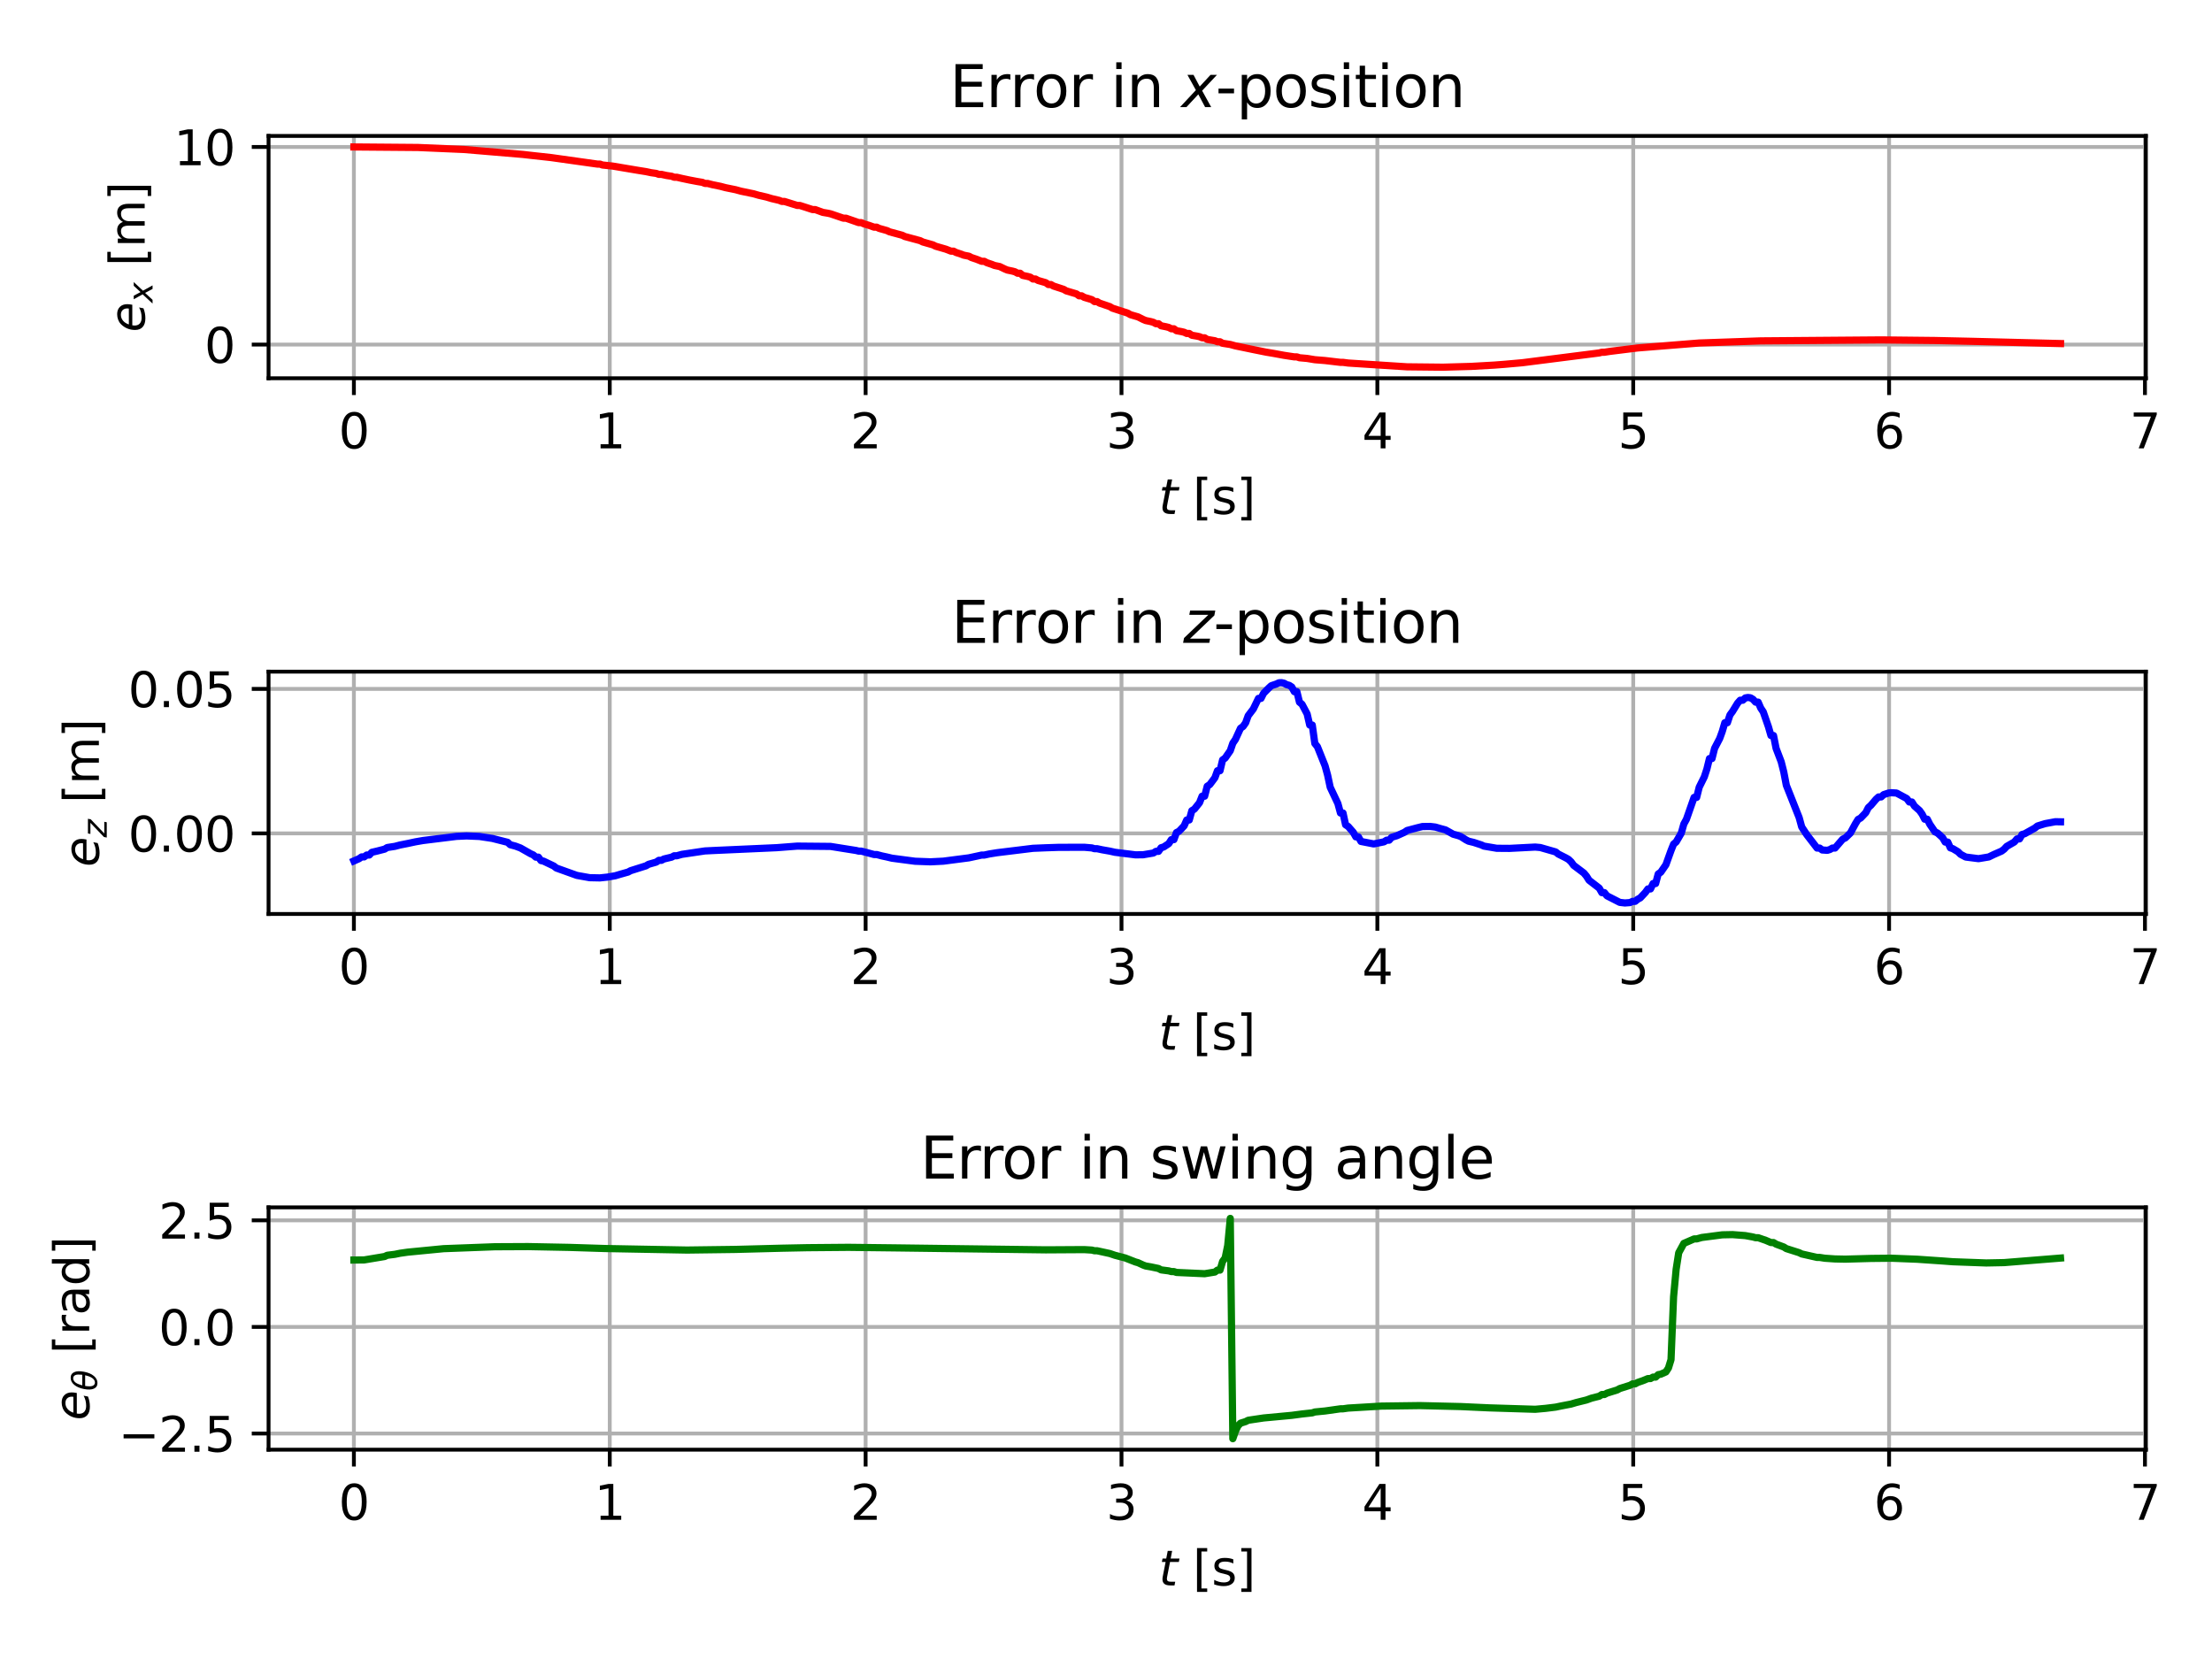 <?xml version="1.0" encoding="utf-8" standalone="no"?>
<!DOCTYPE svg PUBLIC "-//W3C//DTD SVG 1.1//EN"
  "http://www.w3.org/Graphics/SVG/1.1/DTD/svg11.dtd">
<svg xmlns:xlink="http://www.w3.org/1999/xlink" width="460.8pt" height="345.6pt" viewBox="0 0 460.8 345.6" xmlns="http://www.w3.org/2000/svg" version="1.1">
 <defs>
  <style type="text/css">*{stroke-linejoin: round; stroke-linecap: butt}</style>
 </defs>
 <g id="figure_1">
  <g id="patch_1">
   <path d="M 0 345.6 
L 460.8 345.6 
L 460.8 0 
L 0 0 
z
" style="fill: #ffffff"/>
  </g>
  <g id="axes_1">
   <g id="patch_2">
    <path d="M 55.946 78.797 
L 447.02 78.797 
L 447.02 28.32 
L 55.946 28.32 
z
" style="fill: #ffffff"/>
   </g>
   <g id="matplotlib.axis_1">
    <g id="xtick_1">
     <g id="line2d_1">
      <path d="M 73.722 78.797 
L 73.722 28.32 
" clip-path="url(#pa298e11b62)" style="fill: none; stroke: #b0b0b0; stroke-width: 0.8; stroke-linecap: square"/>
     </g>
     <g id="line2d_2">
      <defs>
       <path id="m64cf3aacd4" d="M 0 0 
L 0 3.5 
" style="stroke: #000000; stroke-width: 0.8"/>
      </defs>
      <g>
       <use xlink:href="#m64cf3aacd4" x="73.722" y="78.797" style="stroke: #000000; stroke-width: 0.8"/>
      </g>
     </g>
     <g id="text_1">
      <!-- 0 -->
      <g transform="translate(70.541 93.396)scale(0.1 -0.1)">
       <defs>
        <path id="DejaVuSans-30" d="M 2034 4250 
Q 1547 4250 1301 3770 
Q 1056 3291 1056 2328 
Q 1056 1369 1301 889 
Q 1547 409 2034 409 
Q 2525 409 2770 889 
Q 3016 1369 3016 2328 
Q 3016 3291 2770 3770 
Q 2525 4250 2034 4250 
z
M 2034 4750 
Q 2819 4750 3233 4129 
Q 3647 3509 3647 2328 
Q 3647 1150 3233 529 
Q 2819 -91 2034 -91 
Q 1250 -91 836 529 
Q 422 1150 422 2328 
Q 422 3509 836 4129 
Q 1250 4750 2034 4750 
z
" transform="scale(0.016)"/>
       </defs>
       <use xlink:href="#DejaVuSans-30"/>
      </g>
     </g>
    </g>
    <g id="xtick_2">
     <g id="line2d_3">
      <path d="M 127.024 78.797 
L 127.024 28.32 
" clip-path="url(#pa298e11b62)" style="fill: none; stroke: #b0b0b0; stroke-width: 0.8; stroke-linecap: square"/>
     </g>
     <g id="line2d_4">
      <g>
       <use xlink:href="#m64cf3aacd4" x="127.024" y="78.797" style="stroke: #000000; stroke-width: 0.8"/>
      </g>
     </g>
     <g id="text_2">
      <!-- 1 -->
      <g transform="translate(123.843 93.396)scale(0.1 -0.1)">
       <defs>
        <path id="DejaVuSans-31" d="M 794 531 
L 1825 531 
L 1825 4091 
L 703 3866 
L 703 4441 
L 1819 4666 
L 2450 4666 
L 2450 531 
L 3481 531 
L 3481 0 
L 794 0 
L 794 531 
z
" transform="scale(0.016)"/>
       </defs>
       <use xlink:href="#DejaVuSans-31"/>
      </g>
     </g>
    </g>
    <g id="xtick_3">
     <g id="line2d_5">
      <path d="M 180.325 78.797 
L 180.325 28.32 
" clip-path="url(#pa298e11b62)" style="fill: none; stroke: #b0b0b0; stroke-width: 0.8; stroke-linecap: square"/>
     </g>
     <g id="line2d_6">
      <g>
       <use xlink:href="#m64cf3aacd4" x="180.325" y="78.797" style="stroke: #000000; stroke-width: 0.8"/>
      </g>
     </g>
     <g id="text_3">
      <!-- 2 -->
      <g transform="translate(177.144 93.396)scale(0.1 -0.1)">
       <defs>
        <path id="DejaVuSans-32" d="M 1228 531 
L 3431 531 
L 3431 0 
L 469 0 
L 469 531 
Q 828 903 1448 1529 
Q 2069 2156 2228 2338 
Q 2531 2678 2651 2914 
Q 2772 3150 2772 3378 
Q 2772 3750 2511 3984 
Q 2250 4219 1831 4219 
Q 1534 4219 1204 4116 
Q 875 4013 500 3803 
L 500 4441 
Q 881 4594 1212 4672 
Q 1544 4750 1819 4750 
Q 2544 4750 2975 4387 
Q 3406 4025 3406 3419 
Q 3406 3131 3298 2873 
Q 3191 2616 2906 2266 
Q 2828 2175 2409 1742 
Q 1991 1309 1228 531 
z
" transform="scale(0.016)"/>
       </defs>
       <use xlink:href="#DejaVuSans-32"/>
      </g>
     </g>
    </g>
    <g id="xtick_4">
     <g id="line2d_7">
      <path d="M 233.627 78.797 
L 233.627 28.32 
" clip-path="url(#pa298e11b62)" style="fill: none; stroke: #b0b0b0; stroke-width: 0.8; stroke-linecap: square"/>
     </g>
     <g id="line2d_8">
      <g>
       <use xlink:href="#m64cf3aacd4" x="233.627" y="78.797" style="stroke: #000000; stroke-width: 0.8"/>
      </g>
     </g>
     <g id="text_4">
      <!-- 3 -->
      <g transform="translate(230.446 93.396)scale(0.1 -0.1)">
       <defs>
        <path id="DejaVuSans-33" d="M 2597 2516 
Q 3050 2419 3304 2112 
Q 3559 1806 3559 1356 
Q 3559 666 3084 287 
Q 2609 -91 1734 -91 
Q 1441 -91 1130 -33 
Q 819 25 488 141 
L 488 750 
Q 750 597 1062 519 
Q 1375 441 1716 441 
Q 2309 441 2620 675 
Q 2931 909 2931 1356 
Q 2931 1769 2642 2001 
Q 2353 2234 1838 2234 
L 1294 2234 
L 1294 2753 
L 1863 2753 
Q 2328 2753 2575 2939 
Q 2822 3125 2822 3475 
Q 2822 3834 2567 4026 
Q 2313 4219 1838 4219 
Q 1578 4219 1281 4162 
Q 984 4106 628 3988 
L 628 4550 
Q 988 4650 1302 4700 
Q 1616 4750 1894 4750 
Q 2613 4750 3031 4423 
Q 3450 4097 3450 3541 
Q 3450 3153 3228 2886 
Q 3006 2619 2597 2516 
z
" transform="scale(0.016)"/>
       </defs>
       <use xlink:href="#DejaVuSans-33"/>
      </g>
     </g>
    </g>
    <g id="xtick_5">
     <g id="line2d_9">
      <path d="M 286.929 78.797 
L 286.929 28.32 
" clip-path="url(#pa298e11b62)" style="fill: none; stroke: #b0b0b0; stroke-width: 0.8; stroke-linecap: square"/>
     </g>
     <g id="line2d_10">
      <g>
       <use xlink:href="#m64cf3aacd4" x="286.929" y="78.797" style="stroke: #000000; stroke-width: 0.8"/>
      </g>
     </g>
     <g id="text_5">
      <!-- 4 -->
      <g transform="translate(283.748 93.396)scale(0.1 -0.1)">
       <defs>
        <path id="DejaVuSans-34" d="M 2419 4116 
L 825 1625 
L 2419 1625 
L 2419 4116 
z
M 2253 4666 
L 3047 4666 
L 3047 1625 
L 3713 1625 
L 3713 1100 
L 3047 1100 
L 3047 0 
L 2419 0 
L 2419 1100 
L 313 1100 
L 313 1709 
L 2253 4666 
z
" transform="scale(0.016)"/>
       </defs>
       <use xlink:href="#DejaVuSans-34"/>
      </g>
     </g>
    </g>
    <g id="xtick_6">
     <g id="line2d_11">
      <path d="M 340.23 78.797 
L 340.23 28.32 
" clip-path="url(#pa298e11b62)" style="fill: none; stroke: #b0b0b0; stroke-width: 0.8; stroke-linecap: square"/>
     </g>
     <g id="line2d_12">
      <g>
       <use xlink:href="#m64cf3aacd4" x="340.23" y="78.797" style="stroke: #000000; stroke-width: 0.8"/>
      </g>
     </g>
     <g id="text_6">
      <!-- 5 -->
      <g transform="translate(337.049 93.396)scale(0.1 -0.1)">
       <defs>
        <path id="DejaVuSans-35" d="M 691 4666 
L 3169 4666 
L 3169 4134 
L 1269 4134 
L 1269 2991 
Q 1406 3038 1543 3061 
Q 1681 3084 1819 3084 
Q 2600 3084 3056 2656 
Q 3513 2228 3513 1497 
Q 3513 744 3044 326 
Q 2575 -91 1722 -91 
Q 1428 -91 1123 -41 
Q 819 9 494 109 
L 494 744 
Q 775 591 1075 516 
Q 1375 441 1709 441 
Q 2250 441 2565 725 
Q 2881 1009 2881 1497 
Q 2881 1984 2565 2268 
Q 2250 2553 1709 2553 
Q 1456 2553 1204 2497 
Q 953 2441 691 2322 
L 691 4666 
z
" transform="scale(0.016)"/>
       </defs>
       <use xlink:href="#DejaVuSans-35"/>
      </g>
     </g>
    </g>
    <g id="xtick_7">
     <g id="line2d_13">
      <path d="M 393.532 78.797 
L 393.532 28.32 
" clip-path="url(#pa298e11b62)" style="fill: none; stroke: #b0b0b0; stroke-width: 0.8; stroke-linecap: square"/>
     </g>
     <g id="line2d_14">
      <g>
       <use xlink:href="#m64cf3aacd4" x="393.532" y="78.797" style="stroke: #000000; stroke-width: 0.8"/>
      </g>
     </g>
     <g id="text_7">
      <!-- 6 -->
      <g transform="translate(390.351 93.396)scale(0.1 -0.1)">
       <defs>
        <path id="DejaVuSans-36" d="M 2113 2584 
Q 1688 2584 1439 2293 
Q 1191 2003 1191 1497 
Q 1191 994 1439 701 
Q 1688 409 2113 409 
Q 2538 409 2786 701 
Q 3034 994 3034 1497 
Q 3034 2003 2786 2293 
Q 2538 2584 2113 2584 
z
M 3366 4563 
L 3366 3988 
Q 3128 4100 2886 4159 
Q 2644 4219 2406 4219 
Q 1781 4219 1451 3797 
Q 1122 3375 1075 2522 
Q 1259 2794 1537 2939 
Q 1816 3084 2150 3084 
Q 2853 3084 3261 2657 
Q 3669 2231 3669 1497 
Q 3669 778 3244 343 
Q 2819 -91 2113 -91 
Q 1303 -91 875 529 
Q 447 1150 447 2328 
Q 447 3434 972 4092 
Q 1497 4750 2381 4750 
Q 2619 4750 2861 4703 
Q 3103 4656 3366 4563 
z
" transform="scale(0.016)"/>
       </defs>
       <use xlink:href="#DejaVuSans-36"/>
      </g>
     </g>
    </g>
    <g id="xtick_8">
     <g id="line2d_15">
      <path d="M 446.834 78.797 
L 446.834 28.32 
" clip-path="url(#pa298e11b62)" style="fill: none; stroke: #b0b0b0; stroke-width: 0.8; stroke-linecap: square"/>
     </g>
     <g id="line2d_16">
      <g>
       <use xlink:href="#m64cf3aacd4" x="446.834" y="78.797" style="stroke: #000000; stroke-width: 0.8"/>
      </g>
     </g>
     <g id="text_8">
      <!-- 7 -->
      <g transform="translate(443.653 93.396)scale(0.1 -0.1)">
       <defs>
        <path id="DejaVuSans-37" d="M 525 4666 
L 3525 4666 
L 3525 4397 
L 1831 0 
L 1172 0 
L 2766 4134 
L 525 4134 
L 525 4666 
z
" transform="scale(0.016)"/>
       </defs>
       <use xlink:href="#DejaVuSans-37"/>
      </g>
     </g>
    </g>
    <g id="text_9">
     <!-- $t$ [s] -->
     <g transform="translate(241.383 107.074)scale(0.1 -0.1)">
      <defs>
       <path id="DejaVuSans-Oblique-74" d="M 2706 3500 
L 2619 3053 
L 1472 3053 
L 1100 1153 
Q 1081 1047 1072 975 
Q 1063 903 1063 863 
Q 1063 663 1183 572 
Q 1303 481 1569 481 
L 2150 481 
L 2053 0 
L 1503 0 
Q 991 0 739 200 
Q 488 400 488 806 
Q 488 878 497 964 
Q 506 1050 525 1153 
L 897 3053 
L 409 3053 
L 500 3500 
L 978 3500 
L 1172 4494 
L 1747 4494 
L 1556 3500 
L 2706 3500 
z
" transform="scale(0.016)"/>
       <path id="DejaVuSans-20" transform="scale(0.016)"/>
       <path id="DejaVuSans-5b" d="M 550 4863 
L 1875 4863 
L 1875 4416 
L 1125 4416 
L 1125 -397 
L 1875 -397 
L 1875 -844 
L 550 -844 
L 550 4863 
z
" transform="scale(0.016)"/>
       <path id="DejaVuSans-73" d="M 2834 3397 
L 2834 2853 
Q 2591 2978 2328 3040 
Q 2066 3103 1784 3103 
Q 1356 3103 1142 2972 
Q 928 2841 928 2578 
Q 928 2378 1081 2264 
Q 1234 2150 1697 2047 
L 1894 2003 
Q 2506 1872 2764 1633 
Q 3022 1394 3022 966 
Q 3022 478 2636 193 
Q 2250 -91 1575 -91 
Q 1294 -91 989 -36 
Q 684 19 347 128 
L 347 722 
Q 666 556 975 473 
Q 1284 391 1588 391 
Q 1994 391 2212 530 
Q 2431 669 2431 922 
Q 2431 1156 2273 1281 
Q 2116 1406 1581 1522 
L 1381 1569 
Q 847 1681 609 1914 
Q 372 2147 372 2553 
Q 372 3047 722 3315 
Q 1072 3584 1716 3584 
Q 2034 3584 2315 3537 
Q 2597 3491 2834 3397 
z
" transform="scale(0.016)"/>
       <path id="DejaVuSans-5d" d="M 1947 4863 
L 1947 -844 
L 622 -844 
L 622 -397 
L 1369 -397 
L 1369 4416 
L 622 4416 
L 622 4863 
L 1947 4863 
z
" transform="scale(0.016)"/>
      </defs>
      <use xlink:href="#DejaVuSans-Oblique-74" transform="translate(0 0.016)"/>
      <use xlink:href="#DejaVuSans-20" transform="translate(39.209 0.016)"/>
      <use xlink:href="#DejaVuSans-5b" transform="translate(70.996 0.016)"/>
      <use xlink:href="#DejaVuSans-73" transform="translate(110.01 0.016)"/>
      <use xlink:href="#DejaVuSans-5d" transform="translate(162.109 0.016)"/>
     </g>
    </g>
   </g>
   <g id="matplotlib.axis_2">
    <g id="ytick_1">
     <g id="line2d_17">
      <path d="M 55.946 71.783 
L 447.02 71.783 
" clip-path="url(#pa298e11b62)" style="fill: none; stroke: #b0b0b0; stroke-width: 0.8; stroke-linecap: square"/>
     </g>
     <g id="line2d_18">
      <defs>
       <path id="mcce130299c" d="M 0 0 
L -3.5 0 
" style="stroke: #000000; stroke-width: 0.8"/>
      </defs>
      <g>
       <use xlink:href="#mcce130299c" x="55.946" y="71.783" style="stroke: #000000; stroke-width: 0.8"/>
      </g>
     </g>
     <g id="text_10">
      <!-- 0 -->
      <g transform="translate(42.584 75.582)scale(0.1 -0.1)">
       <use xlink:href="#DejaVuSans-30"/>
      </g>
     </g>
    </g>
    <g id="ytick_2">
     <g id="line2d_19">
      <path d="M 55.946 30.614 
L 447.02 30.614 
" clip-path="url(#pa298e11b62)" style="fill: none; stroke: #b0b0b0; stroke-width: 0.8; stroke-linecap: square"/>
     </g>
     <g id="line2d_20">
      <g>
       <use xlink:href="#mcce130299c" x="55.946" y="30.614" style="stroke: #000000; stroke-width: 0.8"/>
      </g>
     </g>
     <g id="text_11">
      <!-- 10 -->
      <g transform="translate(36.221 34.414)scale(0.1 -0.1)">
       <use xlink:href="#DejaVuSans-31"/>
       <use xlink:href="#DejaVuSans-30" x="63.623"/>
      </g>
     </g>
    </g>
    <g id="text_12">
     <!-- $e_x$ [m] -->
     <g transform="translate(30.141 69.209)rotate(-90)scale(0.1 -0.1)">
      <defs>
       <path id="DejaVuSans-Oblique-65" d="M 3078 2063 
Q 3088 2113 3092 2166 
Q 3097 2219 3097 2272 
Q 3097 2653 2873 2875 
Q 2650 3097 2266 3097 
Q 1838 3097 1509 2826 
Q 1181 2556 1013 2059 
L 3078 2063 
z
M 3578 1613 
L 903 1613 
Q 884 1494 878 1425 
Q 872 1356 872 1306 
Q 872 872 1139 634 
Q 1406 397 1894 397 
Q 2269 397 2603 481 
Q 2938 566 3225 728 
L 3116 159 
Q 2806 34 2476 -28 
Q 2147 -91 1806 -91 
Q 1078 -91 686 257 
Q 294 606 294 1247 
Q 294 1794 489 2264 
Q 684 2734 1063 3103 
Q 1306 3334 1642 3459 
Q 1978 3584 2356 3584 
Q 2950 3584 3301 3228 
Q 3653 2872 3653 2272 
Q 3653 2128 3634 1964 
Q 3616 1800 3578 1613 
z
" transform="scale(0.016)"/>
       <path id="DejaVuSans-Oblique-78" d="M 3841 3500 
L 2234 1784 
L 3219 0 
L 2559 0 
L 1819 1388 
L 531 0 
L -166 0 
L 1556 1844 
L 641 3500 
L 1300 3500 
L 1972 2234 
L 3144 3500 
L 3841 3500 
z
" transform="scale(0.016)"/>
       <path id="DejaVuSans-6d" d="M 3328 2828 
Q 3544 3216 3844 3400 
Q 4144 3584 4550 3584 
Q 5097 3584 5394 3201 
Q 5691 2819 5691 2113 
L 5691 0 
L 5113 0 
L 5113 2094 
Q 5113 2597 4934 2840 
Q 4756 3084 4391 3084 
Q 3944 3084 3684 2787 
Q 3425 2491 3425 1978 
L 3425 0 
L 2847 0 
L 2847 2094 
Q 2847 2600 2669 2842 
Q 2491 3084 2119 3084 
Q 1678 3084 1418 2786 
Q 1159 2488 1159 1978 
L 1159 0 
L 581 0 
L 581 3500 
L 1159 3500 
L 1159 2956 
Q 1356 3278 1631 3431 
Q 1906 3584 2284 3584 
Q 2666 3584 2933 3390 
Q 3200 3197 3328 2828 
z
" transform="scale(0.016)"/>
      </defs>
      <use xlink:href="#DejaVuSans-Oblique-65" transform="translate(0 0.016)"/>
      <use xlink:href="#DejaVuSans-Oblique-78" transform="translate(61.523 -16.391)scale(0.7)"/>
      <use xlink:href="#DejaVuSans-20" transform="translate(105.684 0.016)"/>
      <use xlink:href="#DejaVuSans-5b" transform="translate(137.471 0.016)"/>
      <use xlink:href="#DejaVuSans-6d" transform="translate(176.484 0.016)"/>
      <use xlink:href="#DejaVuSans-5d" transform="translate(273.896 0.016)"/>
     </g>
    </g>
   </g>
   <g id="line2d_21">
    <path d="M 73.722 30.614 
L 87.068 30.723 
L 96.676 31.14 
L 108.954 32.173 
L 110.555 32.357 
L 114.826 32.828 
L 124.435 34.18 
L 124.969 34.18 
L 125.502 34.371 
L 127.638 34.599 
L 132.976 35.496 
L 134.577 35.752 
L 135.645 35.976 
L 136.713 36.128 
L 137.246 36.321 
L 137.78 36.321 
L 138.848 36.557 
L 139.915 36.718 
L 140.449 36.921 
L 140.983 36.921 
L 142.051 37.169 
L 143.652 37.507 
L 145.254 37.811 
L 146.321 37.987 
L 146.855 38.211 
L 147.389 38.211 
L 148.456 38.483 
L 150.058 38.808 
L 151.126 39.091 
L 153.261 39.525 
L 154.328 39.82 
L 156.998 40.374 
L 158.065 40.683 
L 159.667 41.048 
L 160.734 41.367 
L 162.336 41.744 
L 162.87 41.962 
L 163.403 41.962 
L 164.471 42.293 
L 166.072 42.797 
L 166.606 42.797 
L 167.674 43.138 
L 169.275 43.657 
L 169.809 43.657 
L 171.411 44.244 
L 172.478 44.422 
L 173.012 44.542 
L 174.08 44.902 
L 175.681 45.448 
L 176.215 45.448 
L 177.283 45.817 
L 178.884 46.376 
L 179.418 46.376 
L 179.952 46.627 
L 181.019 46.942 
L 182.087 47.323 
L 182.621 47.323 
L 183.155 47.579 
L 184.756 48.03 
L 185.29 48.289 
L 187.959 49.008 
L 188.493 49.272 
L 191.696 50.137 
L 192.229 50.406 
L 194.365 51.015 
L 194.899 51.287 
L 197.034 51.905 
L 198.101 52.32 
L 198.635 52.32 
L 199.169 52.598 
L 200.237 52.947 
L 200.771 53.158 
L 201.838 53.369 
L 202.372 53.652 
L 203.44 54.007 
L 204.507 54.436 
L 205.041 54.436 
L 205.575 54.723 
L 206.643 55.085 
L 207.176 55.302 
L 208.244 55.521 
L 209.312 56.033 
L 209.845 56.254 
L 210.913 56.476 
L 211.447 56.624 
L 211.981 56.921 
L 212.515 56.921 
L 213.048 57.37 
L 214.116 57.595 
L 214.65 57.746 
L 215.184 58.124 
L 215.717 58.124 
L 216.251 58.428 
L 217.853 58.887 
L 218.387 59.272 
L 218.92 59.272 
L 219.454 59.581 
L 221.589 60.281 
L 222.123 60.595 
L 224.259 61.226 
L 224.792 61.623 
L 225.326 61.623 
L 225.86 61.942 
L 227.461 62.422 
L 227.995 62.824 
L 228.529 62.824 
L 229.063 63.146 
L 231.198 63.872 
L 231.732 64.194 
L 234.935 65.231 
L 235.469 65.546 
L 237.07 66.013 
L 238.138 66.548 
L 238.672 66.774 
L 239.739 66.997 
L 240.273 67.145 
L 240.807 67.437 
L 241.341 67.437 
L 241.874 67.866 
L 242.942 68.077 
L 243.476 68.215 
L 244.01 68.489 
L 244.544 68.489 
L 245.077 68.89 
L 246.145 69.086 
L 246.679 69.215 
L 247.213 69.469 
L 247.746 69.469 
L 248.28 69.839 
L 249.348 70.019 
L 249.882 70.138 
L 250.416 70.371 
L 250.949 70.371 
L 251.483 70.71 
L 253.085 70.984 
L 253.618 71.198 
L 254.152 71.198 
L 254.686 71.509 
L 256.288 71.76 
L 257.355 72.052 
L 258.957 72.38 
L 261.092 72.824 
L 263.761 73.36 
L 265.362 73.628 
L 267.498 74.02 
L 269.633 74.345 
L 270.167 74.345 
L 270.701 74.526 
L 272.302 74.669 
L 273.903 74.935 
L 276.039 75.107 
L 279.242 75.485 
L 279.775 75.485 
L 280.843 75.625 
L 293.121 76.415 
L 300.594 76.494 
L 306.466 76.328 
L 311.271 76.057 
L 313.406 75.894 
L 317.143 75.561 
L 333.157 73.522 
L 333.691 73.378 
L 334.225 73.378 
L 335.292 73.209 
L 339.563 72.678 
L 341.164 72.483 
L 353.976 71.455 
L 366.788 71.013 
L 391.877 70.812 
L 403.087 70.933 
L 410.561 71.099 
L 429.244 71.57 
L 429.244 71.57 
" clip-path="url(#pa298e11b62)" style="fill: none; stroke: #ff0000; stroke-width: 1.5; stroke-linecap: square"/>
   </g>
   <g id="patch_3">
    <path d="M 55.946 78.797 
L 55.946 28.32 
" style="fill: none; stroke: #000000; stroke-width: 0.8; stroke-linejoin: miter; stroke-linecap: square"/>
   </g>
   <g id="patch_4">
    <path d="M 447.02 78.797 
L 447.02 28.32 
" style="fill: none; stroke: #000000; stroke-width: 0.8; stroke-linejoin: miter; stroke-linecap: square"/>
   </g>
   <g id="patch_5">
    <path d="M 55.946 78.797 
L 447.02 78.797 
" style="fill: none; stroke: #000000; stroke-width: 0.8; stroke-linejoin: miter; stroke-linecap: square"/>
   </g>
   <g id="patch_6">
    <path d="M 55.946 28.32 
L 447.02 28.32 
" style="fill: none; stroke: #000000; stroke-width: 0.8; stroke-linejoin: miter; stroke-linecap: square"/>
   </g>
   <g id="text_13">
    <!-- Error in $x$-position -->
    <g transform="translate(197.843 22.32)scale(0.12 -0.12)">
     <defs>
      <path id="DejaVuSans-45" d="M 628 4666 
L 3578 4666 
L 3578 4134 
L 1259 4134 
L 1259 2753 
L 3481 2753 
L 3481 2222 
L 1259 2222 
L 1259 531 
L 3634 531 
L 3634 0 
L 628 0 
L 628 4666 
z
" transform="scale(0.016)"/>
      <path id="DejaVuSans-72" d="M 2631 2963 
Q 2534 3019 2420 3045 
Q 2306 3072 2169 3072 
Q 1681 3072 1420 2755 
Q 1159 2438 1159 1844 
L 1159 0 
L 581 0 
L 581 3500 
L 1159 3500 
L 1159 2956 
Q 1341 3275 1631 3429 
Q 1922 3584 2338 3584 
Q 2397 3584 2469 3576 
Q 2541 3569 2628 3553 
L 2631 2963 
z
" transform="scale(0.016)"/>
      <path id="DejaVuSans-6f" d="M 1959 3097 
Q 1497 3097 1228 2736 
Q 959 2375 959 1747 
Q 959 1119 1226 758 
Q 1494 397 1959 397 
Q 2419 397 2687 759 
Q 2956 1122 2956 1747 
Q 2956 2369 2687 2733 
Q 2419 3097 1959 3097 
z
M 1959 3584 
Q 2709 3584 3137 3096 
Q 3566 2609 3566 1747 
Q 3566 888 3137 398 
Q 2709 -91 1959 -91 
Q 1206 -91 779 398 
Q 353 888 353 1747 
Q 353 2609 779 3096 
Q 1206 3584 1959 3584 
z
" transform="scale(0.016)"/>
      <path id="DejaVuSans-69" d="M 603 3500 
L 1178 3500 
L 1178 0 
L 603 0 
L 603 3500 
z
M 603 4863 
L 1178 4863 
L 1178 4134 
L 603 4134 
L 603 4863 
z
" transform="scale(0.016)"/>
      <path id="DejaVuSans-6e" d="M 3513 2113 
L 3513 0 
L 2938 0 
L 2938 2094 
Q 2938 2591 2744 2837 
Q 2550 3084 2163 3084 
Q 1697 3084 1428 2787 
Q 1159 2491 1159 1978 
L 1159 0 
L 581 0 
L 581 3500 
L 1159 3500 
L 1159 2956 
Q 1366 3272 1645 3428 
Q 1925 3584 2291 3584 
Q 2894 3584 3203 3211 
Q 3513 2838 3513 2113 
z
" transform="scale(0.016)"/>
      <path id="DejaVuSans-2d" d="M 313 2009 
L 1997 2009 
L 1997 1497 
L 313 1497 
L 313 2009 
z
" transform="scale(0.016)"/>
      <path id="DejaVuSans-70" d="M 1159 525 
L 1159 -1331 
L 581 -1331 
L 581 3500 
L 1159 3500 
L 1159 2969 
Q 1341 3281 1617 3432 
Q 1894 3584 2278 3584 
Q 2916 3584 3314 3078 
Q 3713 2572 3713 1747 
Q 3713 922 3314 415 
Q 2916 -91 2278 -91 
Q 1894 -91 1617 61 
Q 1341 213 1159 525 
z
M 3116 1747 
Q 3116 2381 2855 2742 
Q 2594 3103 2138 3103 
Q 1681 3103 1420 2742 
Q 1159 2381 1159 1747 
Q 1159 1113 1420 752 
Q 1681 391 2138 391 
Q 2594 391 2855 752 
Q 3116 1113 3116 1747 
z
" transform="scale(0.016)"/>
      <path id="DejaVuSans-74" d="M 1172 4494 
L 1172 3500 
L 2356 3500 
L 2356 3053 
L 1172 3053 
L 1172 1153 
Q 1172 725 1289 603 
Q 1406 481 1766 481 
L 2356 481 
L 2356 0 
L 1766 0 
Q 1100 0 847 248 
Q 594 497 594 1153 
L 594 3053 
L 172 3053 
L 172 3500 
L 594 3500 
L 594 4494 
L 1172 4494 
z
" transform="scale(0.016)"/>
     </defs>
     <use xlink:href="#DejaVuSans-45" transform="translate(0 0.016)"/>
     <use xlink:href="#DejaVuSans-72" transform="translate(63.184 0.016)"/>
     <use xlink:href="#DejaVuSans-72" transform="translate(104.297 0.016)"/>
     <use xlink:href="#DejaVuSans-6f" transform="translate(145.41 0.016)"/>
     <use xlink:href="#DejaVuSans-72" transform="translate(206.592 0.016)"/>
     <use xlink:href="#DejaVuSans-20" transform="translate(247.705 0.016)"/>
     <use xlink:href="#DejaVuSans-69" transform="translate(279.492 0.016)"/>
     <use xlink:href="#DejaVuSans-6e" transform="translate(307.275 0.016)"/>
     <use xlink:href="#DejaVuSans-20" transform="translate(370.654 0.016)"/>
     <use xlink:href="#DejaVuSans-Oblique-78" transform="translate(402.441 0.016)"/>
     <use xlink:href="#DejaVuSans-2d" transform="translate(461.621 0.016)"/>
     <use xlink:href="#DejaVuSans-70" transform="translate(497.705 0.016)"/>
     <use xlink:href="#DejaVuSans-6f" transform="translate(561.182 0.016)"/>
     <use xlink:href="#DejaVuSans-73" transform="translate(622.363 0.016)"/>
     <use xlink:href="#DejaVuSans-69" transform="translate(674.463 0.016)"/>
     <use xlink:href="#DejaVuSans-74" transform="translate(702.246 0.016)"/>
     <use xlink:href="#DejaVuSans-69" transform="translate(741.455 0.016)"/>
     <use xlink:href="#DejaVuSans-6f" transform="translate(769.238 0.016)"/>
     <use xlink:href="#DejaVuSans-6e" transform="translate(830.42 0.016)"/>
    </g>
   </g>
  </g>
  <g id="axes_2">
   <g id="patch_7">
    <path d="M 55.946 190.398 
L 447.02 190.398 
L 447.02 139.92 
L 55.946 139.92 
z
" style="fill: #ffffff"/>
   </g>
   <g id="matplotlib.axis_3">
    <g id="xtick_9">
     <g id="line2d_22">
      <path d="M 73.722 190.398 
L 73.722 139.92 
" clip-path="url(#p5b35ac274c)" style="fill: none; stroke: #b0b0b0; stroke-width: 0.8; stroke-linecap: square"/>
     </g>
     <g id="line2d_23">
      <g>
       <use xlink:href="#m64cf3aacd4" x="73.722" y="190.398" style="stroke: #000000; stroke-width: 0.8"/>
      </g>
     </g>
     <g id="text_14">
      <!-- 0 -->
      <g transform="translate(70.541 204.996)scale(0.1 -0.1)">
       <use xlink:href="#DejaVuSans-30"/>
      </g>
     </g>
    </g>
    <g id="xtick_10">
     <g id="line2d_24">
      <path d="M 127.024 190.398 
L 127.024 139.92 
" clip-path="url(#p5b35ac274c)" style="fill: none; stroke: #b0b0b0; stroke-width: 0.8; stroke-linecap: square"/>
     </g>
     <g id="line2d_25">
      <g>
       <use xlink:href="#m64cf3aacd4" x="127.024" y="190.398" style="stroke: #000000; stroke-width: 0.8"/>
      </g>
     </g>
     <g id="text_15">
      <!-- 1 -->
      <g transform="translate(123.843 204.996)scale(0.1 -0.1)">
       <use xlink:href="#DejaVuSans-31"/>
      </g>
     </g>
    </g>
    <g id="xtick_11">
     <g id="line2d_26">
      <path d="M 180.325 190.398 
L 180.325 139.92 
" clip-path="url(#p5b35ac274c)" style="fill: none; stroke: #b0b0b0; stroke-width: 0.8; stroke-linecap: square"/>
     </g>
     <g id="line2d_27">
      <g>
       <use xlink:href="#m64cf3aacd4" x="180.325" y="190.398" style="stroke: #000000; stroke-width: 0.8"/>
      </g>
     </g>
     <g id="text_16">
      <!-- 2 -->
      <g transform="translate(177.144 204.996)scale(0.1 -0.1)">
       <use xlink:href="#DejaVuSans-32"/>
      </g>
     </g>
    </g>
    <g id="xtick_12">
     <g id="line2d_28">
      <path d="M 233.627 190.398 
L 233.627 139.92 
" clip-path="url(#p5b35ac274c)" style="fill: none; stroke: #b0b0b0; stroke-width: 0.8; stroke-linecap: square"/>
     </g>
     <g id="line2d_29">
      <g>
       <use xlink:href="#m64cf3aacd4" x="233.627" y="190.398" style="stroke: #000000; stroke-width: 0.8"/>
      </g>
     </g>
     <g id="text_17">
      <!-- 3 -->
      <g transform="translate(230.446 204.996)scale(0.1 -0.1)">
       <use xlink:href="#DejaVuSans-33"/>
      </g>
     </g>
    </g>
    <g id="xtick_13">
     <g id="line2d_30">
      <path d="M 286.929 190.398 
L 286.929 139.92 
" clip-path="url(#p5b35ac274c)" style="fill: none; stroke: #b0b0b0; stroke-width: 0.8; stroke-linecap: square"/>
     </g>
     <g id="line2d_31">
      <g>
       <use xlink:href="#m64cf3aacd4" x="286.929" y="190.398" style="stroke: #000000; stroke-width: 0.8"/>
      </g>
     </g>
     <g id="text_18">
      <!-- 4 -->
      <g transform="translate(283.748 204.996)scale(0.1 -0.1)">
       <use xlink:href="#DejaVuSans-34"/>
      </g>
     </g>
    </g>
    <g id="xtick_14">
     <g id="line2d_32">
      <path d="M 340.23 190.398 
L 340.23 139.92 
" clip-path="url(#p5b35ac274c)" style="fill: none; stroke: #b0b0b0; stroke-width: 0.8; stroke-linecap: square"/>
     </g>
     <g id="line2d_33">
      <g>
       <use xlink:href="#m64cf3aacd4" x="340.23" y="190.398" style="stroke: #000000; stroke-width: 0.8"/>
      </g>
     </g>
     <g id="text_19">
      <!-- 5 -->
      <g transform="translate(337.049 204.996)scale(0.1 -0.1)">
       <use xlink:href="#DejaVuSans-35"/>
      </g>
     </g>
    </g>
    <g id="xtick_15">
     <g id="line2d_34">
      <path d="M 393.532 190.398 
L 393.532 139.92 
" clip-path="url(#p5b35ac274c)" style="fill: none; stroke: #b0b0b0; stroke-width: 0.8; stroke-linecap: square"/>
     </g>
     <g id="line2d_35">
      <g>
       <use xlink:href="#m64cf3aacd4" x="393.532" y="190.398" style="stroke: #000000; stroke-width: 0.8"/>
      </g>
     </g>
     <g id="text_20">
      <!-- 6 -->
      <g transform="translate(390.351 204.996)scale(0.1 -0.1)">
       <use xlink:href="#DejaVuSans-36"/>
      </g>
     </g>
    </g>
    <g id="xtick_16">
     <g id="line2d_36">
      <path d="M 446.834 190.398 
L 446.834 139.92 
" clip-path="url(#p5b35ac274c)" style="fill: none; stroke: #b0b0b0; stroke-width: 0.8; stroke-linecap: square"/>
     </g>
     <g id="line2d_37">
      <g>
       <use xlink:href="#m64cf3aacd4" x="446.834" y="190.398" style="stroke: #000000; stroke-width: 0.8"/>
      </g>
     </g>
     <g id="text_21">
      <!-- 7 -->
      <g transform="translate(443.653 204.996)scale(0.1 -0.1)">
       <use xlink:href="#DejaVuSans-37"/>
      </g>
     </g>
    </g>
    <g id="text_22">
     <!-- $t$ [s] -->
     <g transform="translate(241.383 218.674)scale(0.1 -0.1)">
      <use xlink:href="#DejaVuSans-Oblique-74" transform="translate(0 0.016)"/>
      <use xlink:href="#DejaVuSans-20" transform="translate(39.209 0.016)"/>
      <use xlink:href="#DejaVuSans-5b" transform="translate(70.996 0.016)"/>
      <use xlink:href="#DejaVuSans-73" transform="translate(110.01 0.016)"/>
      <use xlink:href="#DejaVuSans-5d" transform="translate(162.109 0.016)"/>
     </g>
    </g>
   </g>
   <g id="matplotlib.axis_4">
    <g id="ytick_3">
     <g id="line2d_38">
      <path d="M 55.946 173.613 
L 447.02 173.613 
" clip-path="url(#p5b35ac274c)" style="fill: none; stroke: #b0b0b0; stroke-width: 0.8; stroke-linecap: square"/>
     </g>
     <g id="line2d_39">
      <g>
       <use xlink:href="#mcce130299c" x="55.946" y="173.613" style="stroke: #000000; stroke-width: 0.8"/>
      </g>
     </g>
     <g id="text_23">
      <!-- 0.00 -->
      <g transform="translate(26.68 177.413)scale(0.1 -0.1)">
       <defs>
        <path id="DejaVuSans-2e" d="M 684 794 
L 1344 794 
L 1344 0 
L 684 0 
L 684 794 
z
" transform="scale(0.016)"/>
       </defs>
       <use xlink:href="#DejaVuSans-30"/>
       <use xlink:href="#DejaVuSans-2e" x="63.623"/>
       <use xlink:href="#DejaVuSans-30" x="95.41"/>
       <use xlink:href="#DejaVuSans-30" x="159.033"/>
      </g>
     </g>
    </g>
    <g id="ytick_4">
     <g id="line2d_40">
      <path d="M 55.946 143.512 
L 447.02 143.512 
" clip-path="url(#p5b35ac274c)" style="fill: none; stroke: #b0b0b0; stroke-width: 0.8; stroke-linecap: square"/>
     </g>
     <g id="line2d_41">
      <g>
       <use xlink:href="#mcce130299c" x="55.946" y="143.512" style="stroke: #000000; stroke-width: 0.8"/>
      </g>
     </g>
     <g id="text_24">
      <!-- 0.05 -->
      <g transform="translate(26.68 147.311)scale(0.1 -0.1)">
       <use xlink:href="#DejaVuSans-30"/>
       <use xlink:href="#DejaVuSans-2e" x="63.623"/>
       <use xlink:href="#DejaVuSans-30" x="95.41"/>
       <use xlink:href="#DejaVuSans-35" x="159.033"/>
      </g>
     </g>
    </g>
    <g id="text_25">
     <!-- $e_z$ [m] -->
     <g transform="translate(20.601 180.609)rotate(-90)scale(0.1 -0.1)">
      <defs>
       <path id="DejaVuSans-Oblique-7a" d="M 744 3500 
L 3475 3500 
L 3372 2975 
L 738 459 
L 2913 459 
L 2822 0 
L -19 0 
L 84 525 
L 2719 3041 
L 653 3041 
L 744 3500 
z
" transform="scale(0.016)"/>
      </defs>
      <use xlink:href="#DejaVuSans-Oblique-65" transform="translate(0 0.016)"/>
      <use xlink:href="#DejaVuSans-Oblique-7a" transform="translate(61.523 -16.391)scale(0.7)"/>
      <use xlink:href="#DejaVuSans-20" transform="translate(101.001 0.016)"/>
      <use xlink:href="#DejaVuSans-5b" transform="translate(132.788 0.016)"/>
      <use xlink:href="#DejaVuSans-6d" transform="translate(171.802 0.016)"/>
      <use xlink:href="#DejaVuSans-5d" transform="translate(269.214 0.016)"/>
     </g>
    </g>
   </g>
   <g id="line2d_42">
    <path d="M 73.722 179.354 
L 74.79 178.886 
L 75.324 178.512 
L 75.857 178.512 
L 76.391 178.118 
L 76.925 178.118 
L 77.459 177.55 
L 78.526 177.302 
L 80.128 176.889 
L 80.662 176.556 
L 82.263 176.309 
L 83.331 176.029 
L 84.932 175.713 
L 86.534 175.37 
L 88.135 175.093 
L 95.075 174.234 
L 97.21 174.136 
L 99.879 174.251 
L 102.548 174.655 
L 105.751 175.468 
L 106.285 175.971 
L 107.353 176.25 
L 108.42 176.648 
L 110.555 177.858 
L 111.089 178.091 
L 111.623 178.562 
L 112.157 178.562 
L 112.691 179.271 
L 113.225 179.388 
L 115.36 180.407 
L 115.894 180.826 
L 120.164 182.358 
L 122.833 182.838 
L 124.969 182.882 
L 126.57 182.712 
L 128.171 182.436 
L 129.239 182.116 
L 130.841 181.664 
L 131.374 181.377 
L 134.577 180.367 
L 135.111 180.051 
L 136.713 179.589 
L 137.246 179.221 
L 137.78 179.221 
L 138.314 178.942 
L 139.915 178.558 
L 140.449 178.273 
L 140.983 178.273 
L 142.051 177.976 
L 146.855 177.264 
L 148.99 177.16 
L 161.802 176.587 
L 166.072 176.259 
L 173.012 176.324 
L 178.35 177.172 
L 178.884 177.305 
L 179.418 177.305 
L 180.486 177.582 
L 182.087 178.013 
L 182.621 178.013 
L 183.688 178.298 
L 184.756 178.526 
L 185.824 178.781 
L 190.628 179.414 
L 193.831 179.532 
L 196.5 179.398 
L 201.838 178.703 
L 203.44 178.359 
L 204.507 178.124 
L 205.041 178.124 
L 206.109 177.892 
L 207.71 177.634 
L 215.184 176.718 
L 217.853 176.608 
L 220.522 176.518 
L 225.86 176.5 
L 227.461 176.637 
L 227.995 176.798 
L 228.529 176.798 
L 229.597 177.026 
L 231.198 177.307 
L 232.266 177.546 
L 236.536 178.078 
L 238.138 178.062 
L 240.273 177.699 
L 240.807 177.352 
L 241.341 177.352 
L 241.874 176.599 
L 242.408 176.444 
L 243.476 175.743 
L 244.01 174.909 
L 244.544 174.909 
L 245.077 173.438 
L 245.611 173.169 
L 246.679 172.036 
L 247.213 170.818 
L 247.746 170.818 
L 248.28 168.884 
L 248.814 168.553 
L 249.882 167.216 
L 250.416 165.863 
L 250.949 165.863 
L 251.483 163.793 
L 252.017 163.441 
L 253.085 162.015 
L 253.618 160.556 
L 254.152 160.556 
L 254.686 158.304 
L 255.22 157.922 
L 256.288 156.38 
L 256.821 154.822 
L 257.355 154.041 
L 258.423 151.714 
L 258.957 151.331 
L 259.49 150.572 
L 260.024 149.094 
L 261.092 147.689 
L 262.16 145.488 
L 262.693 145.488 
L 263.227 144.423 
L 264.295 143.342 
L 264.829 142.847 
L 265.896 142.487 
L 266.43 142.234 
L 266.964 142.214 
L 267.498 142.328 
L 268.032 142.625 
L 268.565 142.766 
L 269.099 143.115 
L 269.633 144.088 
L 270.167 144.088 
L 270.701 146.27 
L 271.234 146.718 
L 272.302 148.728 
L 272.836 151.04 
L 273.37 151.04 
L 273.903 154.875 
L 274.437 155.539 
L 276.039 159.543 
L 276.573 161.502 
L 277.106 164.001 
L 278.708 167.394 
L 279.242 169.363 
L 279.775 169.363 
L 280.309 171.817 
L 280.843 172.165 
L 281.911 173.385 
L 282.445 174.333 
L 282.978 174.333 
L 283.512 175.288 
L 286.181 175.807 
L 288.317 175.368 
L 288.85 175.024 
L 289.384 175.024 
L 289.918 174.419 
L 290.986 174.099 
L 292.587 173.375 
L 293.121 173.006 
L 295.256 172.439 
L 296.324 172.181 
L 297.925 172.161 
L 298.993 172.289 
L 300.061 172.598 
L 301.128 172.884 
L 302.73 173.783 
L 303.797 174.079 
L 304.331 174.279 
L 305.399 174.96 
L 305.933 175.234 
L 307 175.492 
L 308.602 176.017 
L 309.135 176.26 
L 311.805 176.713 
L 314.474 176.734 
L 319.812 176.459 
L 320.879 176.556 
L 324.082 177.475 
L 324.616 177.909 
L 326.218 178.719 
L 326.751 179.031 
L 327.285 179.534 
L 327.819 180.262 
L 329.954 181.875 
L 330.488 182.512 
L 331.022 183.367 
L 333.157 185.018 
L 333.691 185.954 
L 334.225 185.954 
L 334.759 186.615 
L 337.428 187.982 
L 338.495 188.103 
L 339.563 188.023 
L 340.097 187.768 
L 340.631 187.768 
L 341.164 187.333 
L 341.698 187.045 
L 342.766 185.904 
L 343.3 185.179 
L 343.834 185.179 
L 344.367 184.056 
L 344.901 184.056 
L 345.435 182.064 
L 345.969 181.699 
L 347.036 180.153 
L 348.104 177.182 
L 348.638 175.845 
L 349.172 175.393 
L 350.239 173.556 
L 350.773 171.659 
L 351.307 170.687 
L 352.908 166.114 
L 353.442 166.114 
L 353.976 163.991 
L 355.044 161.828 
L 355.578 160.194 
L 356.111 158.023 
L 356.645 158.023 
L 357.179 155.893 
L 358.247 153.839 
L 358.78 152.373 
L 359.314 150.556 
L 359.848 150.556 
L 360.382 148.935 
L 360.916 148.213 
L 361.983 146.469 
L 362.517 145.87 
L 363.051 145.87 
L 363.585 145.391 
L 364.119 145.299 
L 364.652 145.361 
L 365.186 145.679 
L 365.72 146.268 
L 366.254 146.268 
L 366.788 147.498 
L 367.321 148.302 
L 368.389 151.38 
L 368.923 153.224 
L 369.457 153.224 
L 369.991 155.898 
L 371.058 158.699 
L 371.592 160.818 
L 372.126 163.592 
L 374.795 170.318 
L 375.329 172.267 
L 376.396 173.896 
L 378.532 176.668 
L 379.065 176.668 
L 379.599 177.066 
L 380.667 177.139 
L 381.201 176.973 
L 381.735 176.665 
L 382.268 176.665 
L 383.87 174.807 
L 384.404 174.566 
L 385.471 173.533 
L 386.539 171.562 
L 387.073 170.698 
L 387.607 170.411 
L 388.674 169.292 
L 389.208 168.244 
L 389.742 167.759 
L 390.809 166.508 
L 391.343 166.018 
L 391.877 166.018 
L 392.411 165.525 
L 393.479 165.187 
L 394.012 165.137 
L 395.08 165.203 
L 397.215 166.351 
L 397.749 167.071 
L 398.283 167.071 
L 398.817 167.916 
L 399.884 168.86 
L 400.418 169.613 
L 400.952 170.656 
L 401.486 170.656 
L 402.02 171.717 
L 403.087 173.283 
L 403.621 173.536 
L 404.689 174.513 
L 405.222 175.422 
L 405.756 175.422 
L 406.29 176.62 
L 406.824 176.798 
L 407.892 177.44 
L 408.425 177.966 
L 409.493 178.534 
L 412.162 178.876 
L 414.297 178.52 
L 415.365 178.003 
L 416.966 177.303 
L 417.5 176.898 
L 418.034 176.319 
L 419.636 175.393 
L 420.169 174.761 
L 420.703 174.761 
L 421.237 173.839 
L 421.771 173.691 
L 423.906 172.497 
L 424.44 172.069 
L 426.041 171.576 
L 428.177 171.179 
L 429.244 171.2 
L 429.244 171.2 
" clip-path="url(#p5b35ac274c)" style="fill: none; stroke: #0000ff; stroke-width: 1.5; stroke-linecap: square"/>
   </g>
   <g id="patch_8">
    <path d="M 55.946 190.398 
L 55.946 139.92 
" style="fill: none; stroke: #000000; stroke-width: 0.8; stroke-linejoin: miter; stroke-linecap: square"/>
   </g>
   <g id="patch_9">
    <path d="M 447.02 190.398 
L 447.02 139.92 
" style="fill: none; stroke: #000000; stroke-width: 0.8; stroke-linejoin: miter; stroke-linecap: square"/>
   </g>
   <g id="patch_10">
    <path d="M 55.946 190.398 
L 447.02 190.398 
" style="fill: none; stroke: #000000; stroke-width: 0.8; stroke-linejoin: miter; stroke-linecap: square"/>
   </g>
   <g id="patch_11">
    <path d="M 55.946 139.92 
L 447.02 139.92 
" style="fill: none; stroke: #000000; stroke-width: 0.8; stroke-linejoin: miter; stroke-linecap: square"/>
   </g>
   <g id="text_26">
    <!-- Error in $z$-position -->
    <g transform="translate(198.203 133.92)scale(0.12 -0.12)">
     <use xlink:href="#DejaVuSans-45" transform="translate(0 0.016)"/>
     <use xlink:href="#DejaVuSans-72" transform="translate(63.184 0.016)"/>
     <use xlink:href="#DejaVuSans-72" transform="translate(104.297 0.016)"/>
     <use xlink:href="#DejaVuSans-6f" transform="translate(145.41 0.016)"/>
     <use xlink:href="#DejaVuSans-72" transform="translate(206.592 0.016)"/>
     <use xlink:href="#DejaVuSans-20" transform="translate(247.705 0.016)"/>
     <use xlink:href="#DejaVuSans-69" transform="translate(279.492 0.016)"/>
     <use xlink:href="#DejaVuSans-6e" transform="translate(307.275 0.016)"/>
     <use xlink:href="#DejaVuSans-20" transform="translate(370.654 0.016)"/>
     <use xlink:href="#DejaVuSans-Oblique-7a" transform="translate(402.441 0.016)"/>
     <use xlink:href="#DejaVuSans-2d" transform="translate(454.932 0.016)"/>
     <use xlink:href="#DejaVuSans-70" transform="translate(491.016 0.016)"/>
     <use xlink:href="#DejaVuSans-6f" transform="translate(554.492 0.016)"/>
     <use xlink:href="#DejaVuSans-73" transform="translate(615.674 0.016)"/>
     <use xlink:href="#DejaVuSans-69" transform="translate(667.773 0.016)"/>
     <use xlink:href="#DejaVuSans-74" transform="translate(695.557 0.016)"/>
     <use xlink:href="#DejaVuSans-69" transform="translate(734.766 0.016)"/>
     <use xlink:href="#DejaVuSans-6f" transform="translate(762.549 0.016)"/>
     <use xlink:href="#DejaVuSans-6e" transform="translate(823.73 0.016)"/>
    </g>
   </g>
  </g>
  <g id="axes_3">
   <g id="patch_12">
    <path d="M 55.946 301.998 
L 447.02 301.998 
L 447.02 251.52 
L 55.946 251.52 
z
" style="fill: #ffffff"/>
   </g>
   <g id="matplotlib.axis_5">
    <g id="xtick_17">
     <g id="line2d_43">
      <path d="M 73.722 301.998 
L 73.722 251.52 
" clip-path="url(#pebafcd110f)" style="fill: none; stroke: #b0b0b0; stroke-width: 0.8; stroke-linecap: square"/>
     </g>
     <g id="line2d_44">
      <g>
       <use xlink:href="#m64cf3aacd4" x="73.722" y="301.998" style="stroke: #000000; stroke-width: 0.8"/>
      </g>
     </g>
     <g id="text_27">
      <!-- 0 -->
      <g transform="translate(70.541 316.596)scale(0.1 -0.1)">
       <use xlink:href="#DejaVuSans-30"/>
      </g>
     </g>
    </g>
    <g id="xtick_18">
     <g id="line2d_45">
      <path d="M 127.024 301.998 
L 127.024 251.52 
" clip-path="url(#pebafcd110f)" style="fill: none; stroke: #b0b0b0; stroke-width: 0.8; stroke-linecap: square"/>
     </g>
     <g id="line2d_46">
      <g>
       <use xlink:href="#m64cf3aacd4" x="127.024" y="301.998" style="stroke: #000000; stroke-width: 0.8"/>
      </g>
     </g>
     <g id="text_28">
      <!-- 1 -->
      <g transform="translate(123.843 316.596)scale(0.1 -0.1)">
       <use xlink:href="#DejaVuSans-31"/>
      </g>
     </g>
    </g>
    <g id="xtick_19">
     <g id="line2d_47">
      <path d="M 180.325 301.998 
L 180.325 251.52 
" clip-path="url(#pebafcd110f)" style="fill: none; stroke: #b0b0b0; stroke-width: 0.8; stroke-linecap: square"/>
     </g>
     <g id="line2d_48">
      <g>
       <use xlink:href="#m64cf3aacd4" x="180.325" y="301.998" style="stroke: #000000; stroke-width: 0.8"/>
      </g>
     </g>
     <g id="text_29">
      <!-- 2 -->
      <g transform="translate(177.144 316.596)scale(0.1 -0.1)">
       <use xlink:href="#DejaVuSans-32"/>
      </g>
     </g>
    </g>
    <g id="xtick_20">
     <g id="line2d_49">
      <path d="M 233.627 301.998 
L 233.627 251.52 
" clip-path="url(#pebafcd110f)" style="fill: none; stroke: #b0b0b0; stroke-width: 0.8; stroke-linecap: square"/>
     </g>
     <g id="line2d_50">
      <g>
       <use xlink:href="#m64cf3aacd4" x="233.627" y="301.998" style="stroke: #000000; stroke-width: 0.8"/>
      </g>
     </g>
     <g id="text_30">
      <!-- 3 -->
      <g transform="translate(230.446 316.596)scale(0.1 -0.1)">
       <use xlink:href="#DejaVuSans-33"/>
      </g>
     </g>
    </g>
    <g id="xtick_21">
     <g id="line2d_51">
      <path d="M 286.929 301.998 
L 286.929 251.52 
" clip-path="url(#pebafcd110f)" style="fill: none; stroke: #b0b0b0; stroke-width: 0.8; stroke-linecap: square"/>
     </g>
     <g id="line2d_52">
      <g>
       <use xlink:href="#m64cf3aacd4" x="286.929" y="301.998" style="stroke: #000000; stroke-width: 0.8"/>
      </g>
     </g>
     <g id="text_31">
      <!-- 4 -->
      <g transform="translate(283.748 316.596)scale(0.1 -0.1)">
       <use xlink:href="#DejaVuSans-34"/>
      </g>
     </g>
    </g>
    <g id="xtick_22">
     <g id="line2d_53">
      <path d="M 340.23 301.998 
L 340.23 251.52 
" clip-path="url(#pebafcd110f)" style="fill: none; stroke: #b0b0b0; stroke-width: 0.8; stroke-linecap: square"/>
     </g>
     <g id="line2d_54">
      <g>
       <use xlink:href="#m64cf3aacd4" x="340.23" y="301.998" style="stroke: #000000; stroke-width: 0.8"/>
      </g>
     </g>
     <g id="text_32">
      <!-- 5 -->
      <g transform="translate(337.049 316.596)scale(0.1 -0.1)">
       <use xlink:href="#DejaVuSans-35"/>
      </g>
     </g>
    </g>
    <g id="xtick_23">
     <g id="line2d_55">
      <path d="M 393.532 301.998 
L 393.532 251.52 
" clip-path="url(#pebafcd110f)" style="fill: none; stroke: #b0b0b0; stroke-width: 0.8; stroke-linecap: square"/>
     </g>
     <g id="line2d_56">
      <g>
       <use xlink:href="#m64cf3aacd4" x="393.532" y="301.998" style="stroke: #000000; stroke-width: 0.8"/>
      </g>
     </g>
     <g id="text_33">
      <!-- 6 -->
      <g transform="translate(390.351 316.596)scale(0.1 -0.1)">
       <use xlink:href="#DejaVuSans-36"/>
      </g>
     </g>
    </g>
    <g id="xtick_24">
     <g id="line2d_57">
      <path d="M 446.834 301.998 
L 446.834 251.52 
" clip-path="url(#pebafcd110f)" style="fill: none; stroke: #b0b0b0; stroke-width: 0.8; stroke-linecap: square"/>
     </g>
     <g id="line2d_58">
      <g>
       <use xlink:href="#m64cf3aacd4" x="446.834" y="301.998" style="stroke: #000000; stroke-width: 0.8"/>
      </g>
     </g>
     <g id="text_34">
      <!-- 7 -->
      <g transform="translate(443.653 316.596)scale(0.1 -0.1)">
       <use xlink:href="#DejaVuSans-37"/>
      </g>
     </g>
    </g>
    <g id="text_35">
     <!-- $t$ [s] -->
     <g transform="translate(241.383 330.274)scale(0.1 -0.1)">
      <use xlink:href="#DejaVuSans-Oblique-74" transform="translate(0 0.016)"/>
      <use xlink:href="#DejaVuSans-20" transform="translate(39.209 0.016)"/>
      <use xlink:href="#DejaVuSans-5b" transform="translate(70.996 0.016)"/>
      <use xlink:href="#DejaVuSans-73" transform="translate(110.01 0.016)"/>
      <use xlink:href="#DejaVuSans-5d" transform="translate(162.109 0.016)"/>
     </g>
    </g>
   </g>
   <g id="matplotlib.axis_6">
    <g id="ytick_5">
     <g id="line2d_59">
      <path d="M 55.946 298.625 
L 447.02 298.625 
" clip-path="url(#pebafcd110f)" style="fill: none; stroke: #b0b0b0; stroke-width: 0.8; stroke-linecap: square"/>
     </g>
     <g id="line2d_60">
      <g>
       <use xlink:href="#mcce130299c" x="55.946" y="298.625" style="stroke: #000000; stroke-width: 0.8"/>
      </g>
     </g>
     <g id="text_36">
      <!-- −2.5 -->
      <g transform="translate(24.663 302.424)scale(0.1 -0.1)">
       <defs>
        <path id="DejaVuSans-2212" d="M 678 2272 
L 4684 2272 
L 4684 1741 
L 678 1741 
L 678 2272 
z
" transform="scale(0.016)"/>
       </defs>
       <use xlink:href="#DejaVuSans-2212"/>
       <use xlink:href="#DejaVuSans-32" x="83.789"/>
       <use xlink:href="#DejaVuSans-2e" x="147.412"/>
       <use xlink:href="#DejaVuSans-35" x="179.199"/>
      </g>
     </g>
    </g>
    <g id="ytick_6">
     <g id="line2d_61">
      <path d="M 55.946 276.425 
L 447.02 276.425 
" clip-path="url(#pebafcd110f)" style="fill: none; stroke: #b0b0b0; stroke-width: 0.8; stroke-linecap: square"/>
     </g>
     <g id="line2d_62">
      <g>
       <use xlink:href="#mcce130299c" x="55.946" y="276.425" style="stroke: #000000; stroke-width: 0.8"/>
      </g>
     </g>
     <g id="text_37">
      <!-- 0.0 -->
      <g transform="translate(33.043 280.224)scale(0.1 -0.1)">
       <use xlink:href="#DejaVuSans-30"/>
       <use xlink:href="#DejaVuSans-2e" x="63.623"/>
       <use xlink:href="#DejaVuSans-30" x="95.41"/>
      </g>
     </g>
    </g>
    <g id="ytick_7">
     <g id="line2d_63">
      <path d="M 55.946 254.224 
L 447.02 254.224 
" clip-path="url(#pebafcd110f)" style="fill: none; stroke: #b0b0b0; stroke-width: 0.8; stroke-linecap: square"/>
     </g>
     <g id="line2d_64">
      <g>
       <use xlink:href="#mcce130299c" x="55.946" y="254.224" style="stroke: #000000; stroke-width: 0.8"/>
      </g>
     </g>
     <g id="text_38">
      <!-- 2.5 -->
      <g transform="translate(33.043 258.023)scale(0.1 -0.1)">
       <use xlink:href="#DejaVuSans-32"/>
       <use xlink:href="#DejaVuSans-2e" x="63.623"/>
       <use xlink:href="#DejaVuSans-35" x="95.41"/>
      </g>
     </g>
    </g>
    <g id="text_39">
     <!-- $e_\theta$ [rad] -->
     <g transform="translate(18.584 295.909)rotate(-90)scale(0.1 -0.1)">
      <defs>
       <path id="DejaVuSans-Oblique-3b8" d="M 2913 2219 
L 925 2219 
Q 791 1284 928 888 
Q 1100 400 1566 400 
Q 2034 400 2391 891 
Q 2703 1322 2913 2219 
z
M 3009 2750 
Q 3094 3638 2984 3950 
Q 2813 4444 2353 4444 
Q 1875 4444 1525 3956 
Q 1250 3563 1034 2750 
L 3009 2750 
z
M 2444 4913 
Q 3194 4913 3494 4250 
Q 3794 3591 3566 2422 
Q 3341 1256 2781 594 
Q 2225 -72 1475 -72 
Q 722 -72 425 594 
Q 128 1256 353 2422 
Q 581 3591 1134 4250 
Q 1691 4913 2444 4913 
z
" transform="scale(0.016)"/>
       <path id="DejaVuSans-61" d="M 2194 1759 
Q 1497 1759 1228 1600 
Q 959 1441 959 1056 
Q 959 750 1161 570 
Q 1363 391 1709 391 
Q 2188 391 2477 730 
Q 2766 1069 2766 1631 
L 2766 1759 
L 2194 1759 
z
M 3341 1997 
L 3341 0 
L 2766 0 
L 2766 531 
Q 2569 213 2275 61 
Q 1981 -91 1556 -91 
Q 1019 -91 701 211 
Q 384 513 384 1019 
Q 384 1609 779 1909 
Q 1175 2209 1959 2209 
L 2766 2209 
L 2766 2266 
Q 2766 2663 2505 2880 
Q 2244 3097 1772 3097 
Q 1472 3097 1187 3025 
Q 903 2953 641 2809 
L 641 3341 
Q 956 3463 1253 3523 
Q 1550 3584 1831 3584 
Q 2591 3584 2966 3190 
Q 3341 2797 3341 1997 
z
" transform="scale(0.016)"/>
       <path id="DejaVuSans-64" d="M 2906 2969 
L 2906 4863 
L 3481 4863 
L 3481 0 
L 2906 0 
L 2906 525 
Q 2725 213 2448 61 
Q 2172 -91 1784 -91 
Q 1150 -91 751 415 
Q 353 922 353 1747 
Q 353 2572 751 3078 
Q 1150 3584 1784 3584 
Q 2172 3584 2448 3432 
Q 2725 3281 2906 2969 
z
M 947 1747 
Q 947 1113 1208 752 
Q 1469 391 1925 391 
Q 2381 391 2643 752 
Q 2906 1113 2906 1747 
Q 2906 2381 2643 2742 
Q 2381 3103 1925 3103 
Q 1469 3103 1208 2742 
Q 947 2381 947 1747 
z
" transform="scale(0.016)"/>
      </defs>
      <use xlink:href="#DejaVuSans-Oblique-65" transform="translate(0 0.016)"/>
      <use xlink:href="#DejaVuSans-Oblique-3b8" transform="translate(61.523 -16.391)scale(0.7)"/>
      <use xlink:href="#DejaVuSans-20" transform="translate(107.085 0.016)"/>
      <use xlink:href="#DejaVuSans-5b" transform="translate(138.872 0.016)"/>
      <use xlink:href="#DejaVuSans-72" transform="translate(177.886 0.016)"/>
      <use xlink:href="#DejaVuSans-61" transform="translate(218.999 0.016)"/>
      <use xlink:href="#DejaVuSans-64" transform="translate(280.278 0.016)"/>
      <use xlink:href="#DejaVuSans-5d" transform="translate(343.755 0.016)"/>
     </g>
    </g>
   </g>
   <g id="line2d_65">
    <path d="M 73.722 262.486 
L 75.857 262.466 
L 80.128 261.754 
L 80.662 261.497 
L 82.263 261.296 
L 83.331 261.076 
L 84.932 260.847 
L 92.406 260.121 
L 103.082 259.72 
L 110.022 259.686 
L 118.563 259.852 
L 126.036 260.089 
L 143.118 260.409 
L 153.261 260.275 
L 162.87 260.024 
L 168.208 259.916 
L 176.749 259.842 
L 186.891 259.961 
L 217.853 260.365 
L 225.86 260.316 
L 227.461 260.415 
L 227.995 260.553 
L 228.529 260.553 
L 229.597 260.784 
L 231.198 261.134 
L 232.266 261.497 
L 234.401 262.057 
L 236.536 262.891 
L 237.07 263.039 
L 238.138 263.533 
L 238.672 263.729 
L 239.739 263.914 
L 241.341 264.249 
L 241.874 264.539 
L 243.476 264.746 
L 244.01 264.891 
L 244.544 264.891 
L 245.077 265.071 
L 250.949 265.337 
L 253.085 264.989 
L 253.618 264.588 
L 254.152 264.588 
L 254.686 262.779 
L 255.22 262.053 
L 255.754 259.451 
L 256.288 253.814 
L 256.821 299.703 
L 257.355 298.154 
L 257.889 297.038 
L 258.423 296.475 
L 259.49 296.141 
L 260.024 295.866 
L 263.227 295.389 
L 269.099 294.84 
L 271.234 294.556 
L 273.37 294.324 
L 273.903 294.142 
L 276.039 293.933 
L 279.242 293.48 
L 279.775 293.48 
L 280.843 293.328 
L 287.783 292.915 
L 295.79 292.809 
L 304.331 293.013 
L 310.203 293.282 
L 319.812 293.58 
L 321.947 293.389 
L 324.082 293.126 
L 325.15 292.9 
L 327.285 292.49 
L 328.353 292.173 
L 330.488 291.644 
L 331.556 291.259 
L 333.157 290.854 
L 333.691 290.504 
L 334.225 290.504 
L 334.759 290.218 
L 336.894 289.556 
L 337.428 289.258 
L 339.563 288.584 
L 340.097 288.286 
L 340.631 288.286 
L 341.164 287.99 
L 342.232 287.622 
L 343.3 287.179 
L 343.834 287.179 
L 344.367 286.874 
L 344.901 286.874 
L 345.435 286.367 
L 345.969 286.27 
L 347.036 285.798 
L 347.57 284.976 
L 348.104 283.238 
L 348.638 270.132 
L 349.172 264.415 
L 349.706 260.98 
L 350.773 259.021 
L 352.908 258.089 
L 353.442 258.089 
L 354.51 257.792 
L 358.78 257.236 
L 360.916 257.192 
L 363.585 257.398 
L 365.186 257.692 
L 365.72 257.838 
L 366.254 257.838 
L 367.855 258.392 
L 368.923 258.848 
L 369.457 258.848 
L 369.991 259.177 
L 371.592 259.772 
L 372.126 260.109 
L 374.795 260.956 
L 375.329 261.22 
L 378.532 261.944 
L 379.065 261.944 
L 380.133 262.113 
L 382.268 262.26 
L 384.404 262.303 
L 389.742 262.154 
L 394.012 262.109 
L 399.35 262.319 
L 404.689 262.684 
L 406.824 262.844 
L 413.764 263.097 
L 417.5 263.023 
L 429.244 262.078 
L 429.244 262.078 
" clip-path="url(#pebafcd110f)" style="fill: none; stroke: #008000; stroke-width: 1.5; stroke-linecap: square"/>
   </g>
   <g id="patch_13">
    <path d="M 55.946 301.998 
L 55.946 251.52 
" style="fill: none; stroke: #000000; stroke-width: 0.8; stroke-linejoin: miter; stroke-linecap: square"/>
   </g>
   <g id="patch_14">
    <path d="M 447.02 301.998 
L 447.02 251.52 
" style="fill: none; stroke: #000000; stroke-width: 0.8; stroke-linejoin: miter; stroke-linecap: square"/>
   </g>
   <g id="patch_15">
    <path d="M 55.946 301.998 
L 447.02 301.998 
" style="fill: none; stroke: #000000; stroke-width: 0.8; stroke-linejoin: miter; stroke-linecap: square"/>
   </g>
   <g id="patch_16">
    <path d="M 55.946 251.52 
L 447.02 251.52 
" style="fill: none; stroke: #000000; stroke-width: 0.8; stroke-linejoin: miter; stroke-linecap: square"/>
   </g>
   <g id="text_40">
    <!-- Error in swing angle -->
    <g transform="translate(191.713 245.52)scale(0.12 -0.12)">
     <defs>
      <path id="DejaVuSans-77" d="M 269 3500 
L 844 3500 
L 1563 769 
L 2278 3500 
L 2956 3500 
L 3675 769 
L 4391 3500 
L 4966 3500 
L 4050 0 
L 3372 0 
L 2619 2869 
L 1863 0 
L 1184 0 
L 269 3500 
z
" transform="scale(0.016)"/>
      <path id="DejaVuSans-67" d="M 2906 1791 
Q 2906 2416 2648 2759 
Q 2391 3103 1925 3103 
Q 1463 3103 1205 2759 
Q 947 2416 947 1791 
Q 947 1169 1205 825 
Q 1463 481 1925 481 
Q 2391 481 2648 825 
Q 2906 1169 2906 1791 
z
M 3481 434 
Q 3481 -459 3084 -895 
Q 2688 -1331 1869 -1331 
Q 1566 -1331 1297 -1286 
Q 1028 -1241 775 -1147 
L 775 -588 
Q 1028 -725 1275 -790 
Q 1522 -856 1778 -856 
Q 2344 -856 2625 -561 
Q 2906 -266 2906 331 
L 2906 616 
Q 2728 306 2450 153 
Q 2172 0 1784 0 
Q 1141 0 747 490 
Q 353 981 353 1791 
Q 353 2603 747 3093 
Q 1141 3584 1784 3584 
Q 2172 3584 2450 3431 
Q 2728 3278 2906 2969 
L 2906 3500 
L 3481 3500 
L 3481 434 
z
" transform="scale(0.016)"/>
      <path id="DejaVuSans-6c" d="M 603 4863 
L 1178 4863 
L 1178 0 
L 603 0 
L 603 4863 
z
" transform="scale(0.016)"/>
      <path id="DejaVuSans-65" d="M 3597 1894 
L 3597 1613 
L 953 1613 
Q 991 1019 1311 708 
Q 1631 397 2203 397 
Q 2534 397 2845 478 
Q 3156 559 3463 722 
L 3463 178 
Q 3153 47 2828 -22 
Q 2503 -91 2169 -91 
Q 1331 -91 842 396 
Q 353 884 353 1716 
Q 353 2575 817 3079 
Q 1281 3584 2069 3584 
Q 2775 3584 3186 3129 
Q 3597 2675 3597 1894 
z
M 3022 2063 
Q 3016 2534 2758 2815 
Q 2500 3097 2075 3097 
Q 1594 3097 1305 2825 
Q 1016 2553 972 2059 
L 3022 2063 
z
" transform="scale(0.016)"/>
     </defs>
     <use xlink:href="#DejaVuSans-45"/>
     <use xlink:href="#DejaVuSans-72" x="63.184"/>
     <use xlink:href="#DejaVuSans-72" x="102.547"/>
     <use xlink:href="#DejaVuSans-6f" x="141.41"/>
     <use xlink:href="#DejaVuSans-72" x="202.592"/>
     <use xlink:href="#DejaVuSans-20" x="243.705"/>
     <use xlink:href="#DejaVuSans-69" x="275.492"/>
     <use xlink:href="#DejaVuSans-6e" x="303.275"/>
     <use xlink:href="#DejaVuSans-20" x="366.654"/>
     <use xlink:href="#DejaVuSans-73" x="398.441"/>
     <use xlink:href="#DejaVuSans-77" x="450.541"/>
     <use xlink:href="#DejaVuSans-69" x="532.328"/>
     <use xlink:href="#DejaVuSans-6e" x="560.111"/>
     <use xlink:href="#DejaVuSans-67" x="623.49"/>
     <use xlink:href="#DejaVuSans-20" x="686.967"/>
     <use xlink:href="#DejaVuSans-61" x="718.754"/>
     <use xlink:href="#DejaVuSans-6e" x="780.033"/>
     <use xlink:href="#DejaVuSans-67" x="843.412"/>
     <use xlink:href="#DejaVuSans-6c" x="906.889"/>
     <use xlink:href="#DejaVuSans-65" x="934.672"/>
    </g>
   </g>
  </g>
 </g>
 <defs>
  <clipPath id="pa298e11b62">
   <rect x="55.946" y="28.32" width="391.074" height="50.477"/>
  </clipPath>
  <clipPath id="p5b35ac274c">
   <rect x="55.946" y="139.92" width="391.074" height="50.477"/>
  </clipPath>
  <clipPath id="pebafcd110f">
   <rect x="55.946" y="251.52" width="391.074" height="50.477"/>
  </clipPath>
 </defs>
</svg>
